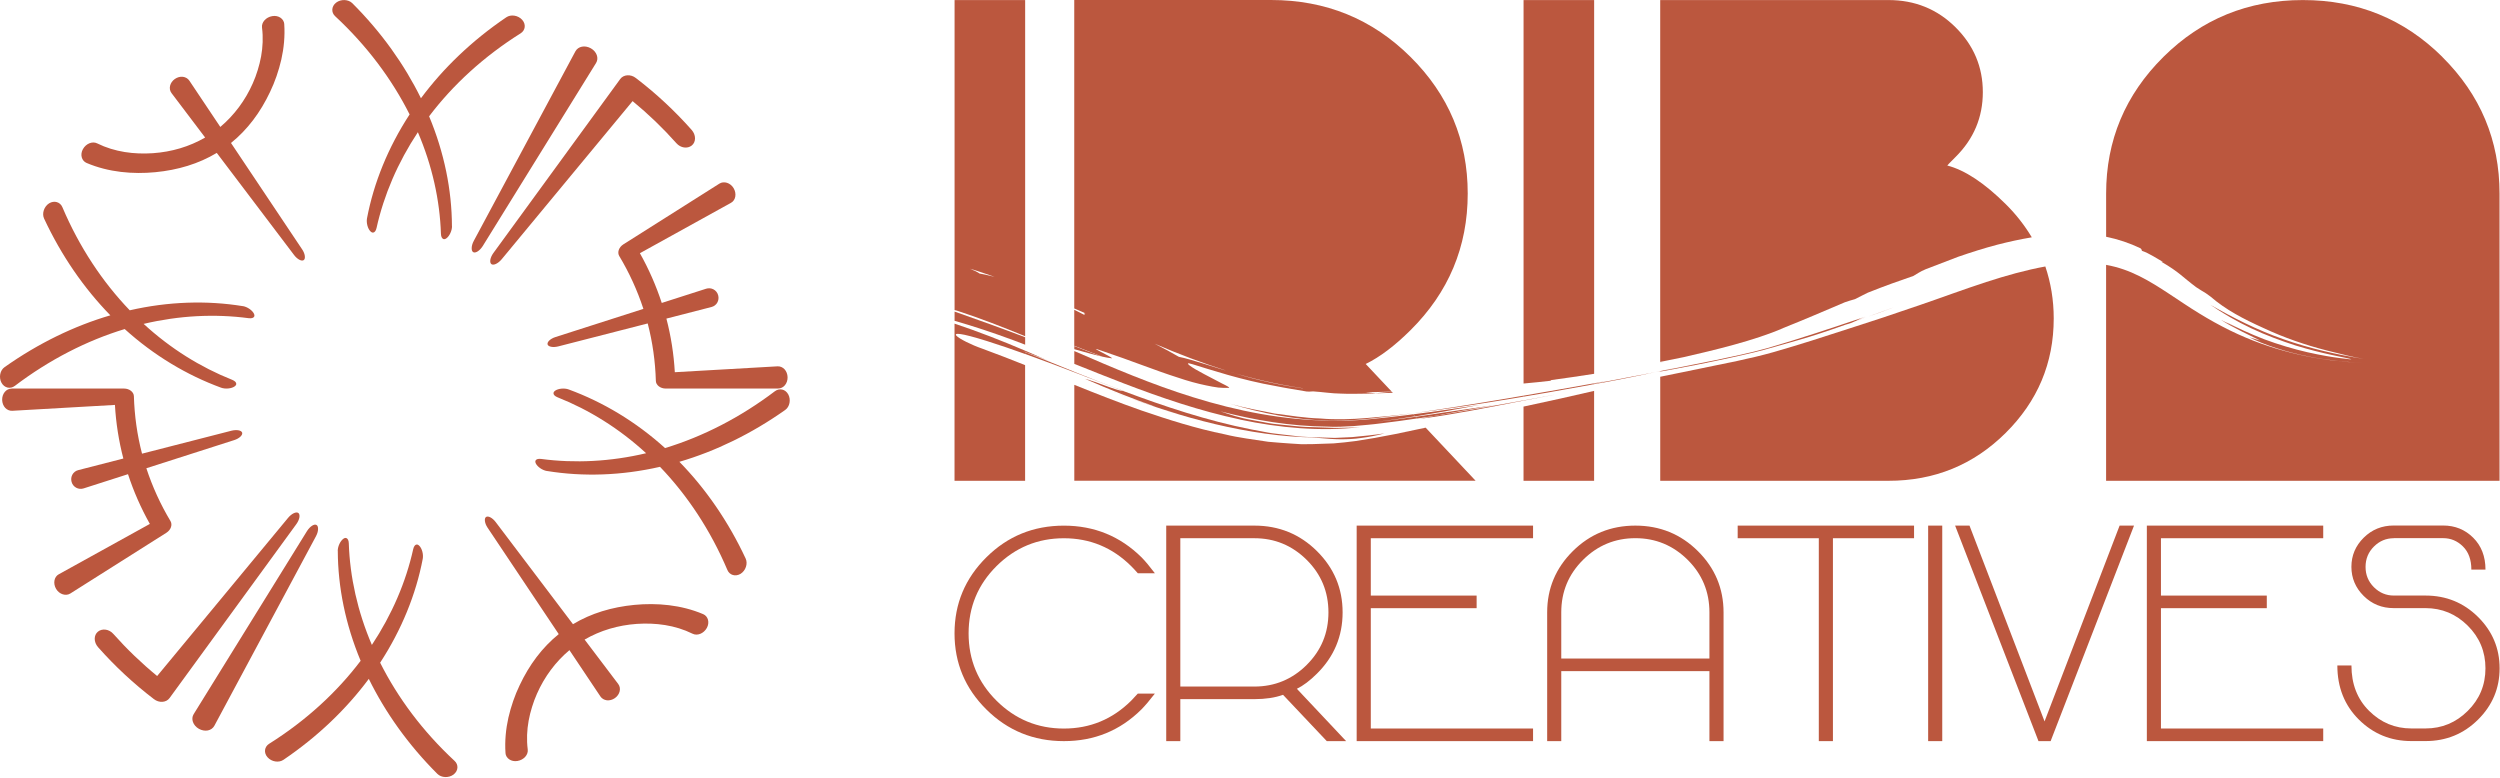 <svg width="180" height="56" viewBox="0 0 180 56" fill="none" xmlns="http://www.w3.org/2000/svg">
<path d="M81.924 49.937H83.152C82.774 50.428 82.447 50.81 82.177 51.084C80.645 52.603 78.787 53.361 76.599 53.361C74.412 53.361 72.551 52.601 71.022 51.084C69.49 49.568 68.726 47.739 68.726 45.602C68.726 43.465 69.492 41.639 71.022 40.123C72.554 38.603 74.412 37.846 76.599 37.846C78.787 37.846 80.654 38.608 82.196 40.133C82.46 40.401 82.778 40.781 83.15 41.273H81.921C81.737 41.065 81.579 40.893 81.443 40.76C80.095 39.423 78.479 38.754 76.597 38.754C74.715 38.754 73.101 39.421 71.755 40.753C70.412 42.086 69.739 43.704 69.739 45.605C69.739 47.506 70.412 49.123 71.755 50.456C73.099 51.788 74.713 52.456 76.597 52.456C78.481 52.456 80.095 51.788 81.443 50.452C81.579 50.316 81.737 50.147 81.921 49.939L81.924 49.937Z" fill="#BB573E"/>
<path d="M92.377 50.027C91.802 50.235 91.114 50.338 90.316 50.338H84.983V53.361H83.968V37.844H90.318C92.085 37.844 93.585 38.456 94.818 39.678C96.051 40.901 96.668 42.371 96.668 44.092C96.668 45.813 96.051 47.282 94.818 48.505C94.309 49.01 93.829 49.372 93.375 49.593L96.921 53.361H95.529L92.379 50.027H92.377ZM94.08 47.875C95.127 46.836 95.648 45.577 95.648 44.092C95.648 42.607 95.125 41.346 94.08 40.309C93.033 39.271 91.778 38.752 90.316 38.752H84.983V49.432H90.316C91.778 49.432 93.033 48.913 94.08 47.877V47.875Z" fill="#BB573E"/>
<path d="M98.697 43.789V52.453H110.38V53.361H97.68V37.844H110.38V38.752H98.697V42.882H106.317V43.789H98.697Z" fill="#BB573E"/>
<path d="M124.096 53.361H123.079V48.323H112.411V53.361H111.396V44.092C111.396 42.371 112.013 40.901 113.246 39.678C114.479 38.456 115.979 37.844 117.746 37.844C119.514 37.844 121.013 38.456 122.246 39.678C123.479 40.901 124.096 42.371 124.096 44.092V53.361ZM123.079 47.416V44.09C123.079 42.605 122.555 41.343 121.511 40.307C120.463 39.269 119.209 38.749 117.746 38.749C116.284 38.749 115.029 39.269 113.982 40.307C112.935 41.346 112.411 42.605 112.411 44.09V47.416H123.079Z" fill="#BB573E"/>
<path d="M130.954 38.752H125.113V37.844H137.812V38.752H131.971V53.361H130.954V38.752Z" fill="#BB573E"/>
<path d="M139.842 53.361H138.827V37.844H139.842V53.361Z" fill="#BB573E"/>
<path d="M146.771 53.361L140.768 37.844H141.804L147.208 51.941L152.612 37.844H153.649L147.645 53.361H146.771Z" fill="#BB573E"/>
<path d="M155.589 43.789V52.453H167.272V53.361H154.573V37.844H167.272V38.752H155.589V42.882H163.209V43.789H155.589Z" fill="#BB573E"/>
<path d="M172.352 38.752C171.802 38.752 171.326 38.951 170.924 39.35C170.522 39.749 170.32 40.239 170.32 40.816C170.32 41.393 170.522 41.882 170.924 42.281C171.326 42.68 171.802 42.88 172.352 42.88H174.639C176.123 42.88 177.382 43.395 178.418 44.42C179.455 45.448 179.972 46.682 179.972 48.117C179.972 49.553 179.455 50.786 178.418 51.814C177.382 52.842 176.123 53.357 174.639 53.357H173.622C172.138 53.357 170.879 52.842 169.842 51.814C168.806 50.786 168.289 49.486 168.289 47.915H169.304C169.304 49.252 169.728 50.342 170.578 51.185C171.428 52.029 172.443 52.449 173.62 52.449H174.637C175.816 52.449 176.828 52.029 177.678 51.185C178.529 50.342 178.953 49.321 178.953 48.117C178.953 46.913 178.526 45.892 177.678 45.049C176.828 44.206 175.813 43.785 174.637 43.785H172.35C171.497 43.785 170.775 43.493 170.186 42.908C169.598 42.324 169.301 41.624 169.301 40.811C169.301 39.998 169.596 39.301 170.186 38.715C170.777 38.129 171.497 37.837 172.35 37.837H175.906C176.759 37.837 177.481 38.129 178.07 38.715C178.658 39.299 178.955 40.065 178.955 41.013H177.938C177.938 40.301 177.737 39.745 177.334 39.346C176.932 38.947 176.456 38.747 175.906 38.747H172.35L172.352 38.752Z" fill="#BB573E"/>
<path d="M0.833 27.976H8.931C9.313 27.976 9.631 28.223 9.64 28.523C9.681 29.92 9.874 31.313 10.226 32.664L16.671 31.01C17.044 30.918 17.387 30.982 17.437 31.156C17.48 31.332 17.236 31.566 16.873 31.684L10.538 33.714C10.973 35.042 11.557 36.321 12.277 37.522C12.429 37.782 12.308 38.149 11.983 38.357L5.064 42.732C4.744 42.935 4.273 42.796 4.039 42.401C3.807 42.006 3.894 41.532 4.229 41.35L10.789 37.722C10.149 36.582 9.621 35.381 9.216 34.141L6.023 35.164C5.657 35.284 5.259 35.078 5.155 34.701C5.047 34.323 5.263 33.941 5.633 33.849L8.881 33.014C8.552 31.75 8.349 30.457 8.275 29.154L0.882 29.577C0.692 29.588 0.51 29.508 0.376 29.367C0.246 29.225 0.162 29.023 0.155 28.798C0.143 28.345 0.448 27.979 0.833 27.981V27.976Z" fill="#BB573E"/>
<path d="M22.788 37.797C22.872 37.844 22.907 37.96 22.9 38.108C22.896 38.252 22.846 38.43 22.751 38.608L15.432 52.258C15.336 52.434 15.166 52.552 14.962 52.593C14.761 52.631 14.532 52.593 14.32 52.475C13.896 52.234 13.729 51.76 13.945 51.417L22.102 38.241C22.314 37.904 22.621 37.702 22.788 37.797Z" fill="#BB573E"/>
<path d="M21.485 36.936C21.632 37.061 21.576 37.404 21.34 37.732L12.206 50.263C11.972 50.587 11.455 50.632 11.075 50.331C9.618 49.218 8.273 47.967 7.061 46.598C6.741 46.233 6.741 45.731 7.053 45.478C7.366 45.225 7.86 45.298 8.16 45.641C9.13 46.731 10.185 47.746 11.315 48.673L20.743 37.284C21 36.975 21.336 36.818 21.485 36.938V36.936Z" fill="#BB573E"/>
<path d="M39.386 33.915C39.048 33.86 38.7 33.611 38.583 33.377C38.538 33.287 38.533 33.212 38.561 33.156C38.609 33.062 38.754 33.016 38.964 33.044C41.393 33.366 43.959 33.239 46.521 32.632C44.591 30.858 42.419 29.508 40.147 28.607C39.955 28.53 39.846 28.421 39.851 28.313C39.851 28.249 39.894 28.182 39.978 28.124C40.199 27.974 40.634 27.925 40.948 28.041C43.412 28.946 45.779 30.358 47.884 32.261C50.61 31.433 53.303 30.055 55.795 28.167C56.118 27.925 56.548 28.017 56.754 28.395C56.959 28.775 56.864 29.29 56.529 29.521C54.104 31.233 51.52 32.486 48.916 33.25C50.804 35.183 52.435 37.533 53.688 40.217C53.857 40.582 53.69 41.084 53.325 41.313C52.95 41.541 52.526 41.406 52.373 41.041C51.155 38.17 49.485 35.656 47.52 33.611C44.742 34.246 41.98 34.334 39.379 33.911L39.386 33.915Z" fill="#BB573E"/>
<path d="M24.317 39.666C24.317 39.333 24.507 38.945 24.722 38.792C24.802 38.734 24.875 38.719 24.936 38.741C25.035 38.779 25.107 38.904 25.113 39.112C25.193 41.541 25.745 44.03 26.775 46.435C28.22 44.253 29.224 41.912 29.75 39.541C29.795 39.34 29.884 39.219 29.992 39.206C30.057 39.198 30.128 39.23 30.197 39.305C30.381 39.49 30.498 39.904 30.438 40.234C29.951 42.794 28.914 45.345 27.37 47.714C28.642 50.243 30.435 52.655 32.731 54.786C33.025 55.054 33.005 55.496 32.659 55.764C32.315 56.026 31.783 56.006 31.495 55.723C29.395 53.627 27.744 51.299 26.554 48.879C24.944 51.046 22.881 53.031 20.416 54.702C20.077 54.94 19.553 54.85 19.263 54.524C18.973 54.2 19.036 53.766 19.378 53.552C22.037 51.88 24.256 49.838 25.966 47.578C24.875 44.965 24.33 42.273 24.321 39.666H24.317Z" fill="#BB573E"/>
<path d="M36.396 54.213C36.337 53.352 36.422 52.488 36.605 51.67C36.794 50.859 37.066 50.061 37.415 49.338C38.107 47.868 39.035 46.622 40.229 45.656L35.102 37.988C34.996 37.829 34.933 37.664 34.916 37.529C34.896 37.389 34.918 37.278 34.994 37.224C35.143 37.117 35.455 37.282 35.684 37.582L41.255 44.942C42.564 44.154 44.059 43.708 45.683 43.551C47.289 43.399 49.035 43.541 50.629 44.218C50.984 44.369 51.111 44.819 50.891 45.214C50.67 45.611 50.209 45.802 49.861 45.626C48.598 45.002 47.196 44.83 45.852 44.92C44.502 45.015 43.23 45.39 42.092 46.049L44.511 49.246C44.744 49.55 44.638 50.005 44.275 50.263C44.093 50.389 43.886 50.443 43.695 50.422C43.503 50.396 43.334 50.301 43.228 50.142L40.999 46.81C39.991 47.662 39.202 48.724 38.659 49.956C38.522 50.261 38.406 50.578 38.306 50.904C38.206 51.23 38.122 51.554 38.062 51.891C37.94 52.563 37.908 53.264 37.997 53.964C38.046 54.342 37.713 54.715 37.259 54.79C36.807 54.869 36.417 54.593 36.394 54.215L36.396 54.213Z" fill="#BB573E"/>
<path d="M56.029 27.976H47.931C47.548 27.976 47.23 27.73 47.222 27.429C47.181 26.032 46.988 24.64 46.635 23.288L40.19 24.942C39.818 25.035 39.474 24.97 39.425 24.797C39.381 24.621 39.626 24.387 39.989 24.269L46.324 22.239C45.889 20.911 45.305 19.632 44.584 18.431C44.433 18.171 44.554 17.804 44.879 17.596L51.797 13.221C52.117 13.017 52.589 13.157 52.823 13.552C53.054 13.946 52.968 14.421 52.632 14.603L46.073 18.231C46.713 19.37 47.241 20.572 47.646 21.812L50.839 20.789C51.205 20.669 51.603 20.875 51.706 21.252C51.815 21.63 51.598 22.012 51.228 22.104L47.981 22.939C48.31 24.202 48.513 25.496 48.587 26.799L55.979 26.376C56.17 26.365 56.351 26.444 56.486 26.586C56.615 26.728 56.7 26.929 56.706 27.155C56.719 27.607 56.414 27.974 56.029 27.972V27.976Z" fill="#BB573E"/>
<path d="M34.074 18.156C33.99 18.109 33.955 17.993 33.962 17.845C33.966 17.701 34.016 17.523 34.111 17.345L41.43 3.695C41.525 3.519 41.696 3.401 41.9 3.36C42.101 3.321 42.33 3.36 42.542 3.478C42.966 3.718 43.133 4.192 42.916 4.536L34.76 17.712C34.548 18.049 34.241 18.25 34.074 18.156Z" fill="#BB573E"/>
<path d="M35.377 19.016C35.23 18.892 35.286 18.549 35.522 18.22L44.656 5.69C44.889 5.366 45.407 5.321 45.787 5.621C47.243 6.735 48.589 7.986 49.8 9.355C50.121 9.72 50.121 10.222 49.809 10.475C49.495 10.728 49.002 10.655 48.701 10.312C47.732 9.222 46.676 8.207 45.547 7.28L36.119 18.669C35.861 18.978 35.526 19.134 35.377 19.014V19.016Z" fill="#BB573E"/>
<path d="M17.476 22.037C17.814 22.093 18.162 22.342 18.279 22.576C18.324 22.666 18.329 22.741 18.3 22.797C18.253 22.891 18.108 22.936 17.898 22.909C15.469 22.587 12.903 22.713 10.341 23.32C12.271 25.095 14.443 26.444 16.715 27.346C16.907 27.423 17.015 27.532 17.011 27.64C17.011 27.704 16.968 27.77 16.883 27.828C16.663 27.979 16.228 28.028 15.914 27.912C13.45 27.007 11.083 25.595 8.978 23.692C6.252 24.52 3.559 25.897 1.066 27.785C0.744 28.028 0.313 27.936 0.108 27.558C-0.098 27.178 -0.002 26.663 0.333 26.432C2.758 24.719 5.341 23.466 7.946 22.703C6.057 20.769 4.426 18.42 3.174 15.736C3.005 15.371 3.171 14.869 3.537 14.639C3.911 14.412 4.335 14.547 4.489 14.912C5.707 17.783 7.377 20.297 9.342 22.342C12.119 21.707 14.882 21.619 17.483 22.042L17.476 22.037Z" fill="#BB573E"/>
<path d="M32.545 16.287C32.545 16.62 32.354 17.008 32.14 17.16C32.06 17.218 31.986 17.233 31.926 17.212C31.826 17.173 31.755 17.049 31.748 16.841C31.669 14.412 31.117 11.923 30.087 9.518C28.642 11.7 27.638 14.041 27.112 16.412C27.067 16.613 26.978 16.733 26.87 16.746C26.805 16.755 26.734 16.723 26.664 16.648C26.48 16.463 26.364 16.049 26.424 15.719C26.911 13.159 27.947 10.608 29.492 8.239C28.22 5.709 26.426 3.298 24.131 1.167C23.837 0.899 23.856 0.457 24.202 0.189C24.546 -0.073 25.079 -0.054 25.366 0.23C27.467 2.326 29.118 4.654 30.308 7.074C31.917 4.907 33.981 2.922 36.445 1.251C36.785 1.013 37.309 1.103 37.599 1.429C37.888 1.753 37.826 2.186 37.484 2.401C34.825 4.072 32.605 6.115 30.896 8.374C31.986 10.988 32.532 13.68 32.54 16.287H32.545Z" fill="#BB573E"/>
<path d="M20.466 1.74C20.524 2.6 20.44 3.465 20.256 4.283C20.068 5.094 19.795 5.892 19.447 6.613C18.755 8.082 17.827 9.329 16.632 10.295L21.76 17.963C21.866 18.122 21.929 18.287 21.946 18.422C21.965 18.561 21.944 18.673 21.868 18.727C21.719 18.834 21.407 18.669 21.178 18.368L15.607 11.009C14.298 11.796 12.803 12.243 11.178 12.399C9.573 12.552 7.827 12.41 6.233 11.732C5.878 11.582 5.75 11.131 5.971 10.737C6.192 10.34 6.652 10.149 7.001 10.325C8.264 10.949 9.666 11.121 11.01 11.03C12.36 10.936 13.632 10.561 14.77 9.902L12.351 6.705C12.117 6.4 12.223 5.945 12.587 5.688C12.768 5.561 12.976 5.508 13.167 5.529C13.359 5.555 13.528 5.649 13.634 5.808L15.862 9.14C16.87 8.288 17.66 7.226 18.203 5.995C18.339 5.69 18.456 5.373 18.556 5.046C18.655 4.72 18.74 4.396 18.8 4.059C18.921 3.388 18.954 2.686 18.865 1.987C18.815 1.609 19.148 1.236 19.603 1.161C20.055 1.081 20.444 1.358 20.468 1.736L20.466 1.74Z" fill="#BB573E"/>
<path d="M101.694 29.759C101.694 29.759 101.683 29.759 101.676 29.759C101.676 29.759 101.687 29.759 101.694 29.759Z" fill="#BB573E"/>
<path d="M109.694 28.487C107.039 28.942 104.374 29.378 101.694 29.759C104.353 29.429 107.015 29.011 109.694 28.558V28.487Z" fill="#BB573E"/>
<path d="M106.55 29.148C104.967 29.386 103.359 29.626 101.743 29.832L101.884 29.98C103.5 29.721 105.073 29.431 106.552 29.148H106.55Z" fill="#BB573E"/>
<path d="M109.694 28.843V28.826C107.545 29.219 105.414 29.603 103.299 29.94C102.922 30.015 102.552 30.09 102.18 30.165C104.646 29.847 107.204 29.328 109.694 28.843Z" fill="#BB573E"/>
<path d="M103.299 29.942C104.594 29.693 105.968 29.453 107.612 29.165C106.689 29.3 105.421 29.487 104.144 29.674C103.402 29.792 102.658 29.907 101.914 30.015L102.026 30.135C102.45 30.07 102.872 30.008 103.296 29.942H103.299Z" fill="#BB573E"/>
<path d="M115.762 27.485C116.926 27.264 118.066 27.037 119.196 26.792C117.724 27.071 116.251 27.352 114.778 27.633V27.661C115.107 27.601 115.433 27.543 115.764 27.485H115.762Z" fill="#BB573E"/>
<path d="M115.656 27.438C115.364 27.491 115.07 27.543 114.776 27.595V27.625C115.081 27.56 115.379 27.496 115.656 27.438Z" fill="#BB573E"/>
<path d="M75.747 26.099C75.1 25.807 74.455 25.526 73.808 25.249V25.342C74.486 25.588 75.163 25.833 75.747 26.099Z" fill="#BB573E"/>
<path d="M119.537 26.719L119.196 26.792C119.31 26.771 119.425 26.747 119.537 26.726V26.717V26.719Z" fill="#BB573E"/>
<path d="M119.537 26.753V26.736C119.442 26.76 119.425 26.771 119.537 26.753Z" fill="#BB573E"/>
<path d="M77.35 26.805V26.768C76.164 26.29 75.001 25.816 73.808 25.348V25.485C74.981 25.904 76.162 26.35 77.35 26.805Z" fill="#BB573E"/>
<path d="M73.811 0.005H68.729V22.325C68.783 22.338 68.837 22.349 68.891 22.364C70.54 22.9 72.173 23.533 73.811 24.209V0.005ZM71.617 19.935C71.256 19.843 70.897 19.764 70.531 19.695C70.36 19.575 70.118 19.461 69.83 19.349C70.447 19.517 71.024 19.74 71.615 19.935H71.617Z" fill="#BB573E"/>
<path d="M73.811 24.818V24.282C72.114 23.636 70.401 23.022 68.729 22.434V23.097C70.124 23.496 71.524 23.966 72.93 24.483C73.224 24.591 73.519 24.706 73.813 24.818H73.811Z" fill="#BB573E"/>
<path d="M71.069 24.558C71.98 24.844 72.893 25.159 73.808 25.488V25.35C73.713 25.312 73.618 25.275 73.521 25.236C73.616 25.271 73.713 25.307 73.808 25.342V25.249C72.117 24.526 70.429 23.87 68.726 23.301V34.617H73.808V26.29C72.781 25.88 71.751 25.479 70.708 25.097C69.183 24.571 67.195 23.34 71.069 24.558Z" fill="#BB573E"/>
<path d="M111.892 28.427C111.154 28.562 110.425 28.693 109.694 28.828V28.845C110.434 28.702 111.169 28.56 111.892 28.429V28.427Z" fill="#BB573E"/>
<path d="M109.694 29.272V34.619H114.776V28.144C113.973 28.322 113.175 28.502 112.387 28.689C111.797 28.822 110.801 29.038 109.694 29.274V29.272Z" fill="#BB573E"/>
<path d="M111.701 27.363C112.733 27.225 113.757 27.075 114.778 26.914V0.004H109.696V27.614C110.369 27.552 111.039 27.487 111.704 27.408C111.684 27.397 111.552 27.395 111.704 27.363H111.701Z" fill="#BB573E"/>
<path d="M111.509 28.247L111.132 28.318L111.881 28.182C112.842 28.011 113.806 27.837 114.774 27.663V27.635C114.626 27.663 114.481 27.691 114.334 27.719C114.486 27.687 114.629 27.657 114.774 27.627V27.597C113.084 27.899 111.39 28.2 109.692 28.489V28.56C110.297 28.457 110.901 28.356 111.509 28.249V28.247Z" fill="#BB573E"/>
<path d="M89.275 30.208C92.146 30.817 95.071 31.075 97.922 30.759C97.531 30.783 97.115 30.794 96.678 30.798C96.243 30.819 95.806 30.802 95.365 30.781C94.922 30.768 94.472 30.753 94.019 30.738C93.567 30.721 93.119 30.656 92.672 30.618C92.226 30.566 91.776 30.543 91.345 30.463C90.915 30.384 90.493 30.306 90.082 30.229C89.258 30.09 88.518 29.837 87.864 29.616C90.35 30.257 92.925 30.693 95.538 30.716C96.183 30.759 96.86 30.708 97.511 30.673C98.158 30.613 98.809 30.566 99.448 30.478C100.309 30.377 101.168 30.257 102.026 30.128L101.914 30.008C100.966 30.148 100.017 30.276 99.069 30.377C100.021 30.262 100.958 30.122 101.884 29.974L101.743 29.826C101.57 29.847 101.399 29.875 101.224 29.897C99.43 30.103 97.635 30.345 95.817 30.287C92.438 30.257 89.08 29.596 85.872 28.592C82.94 27.683 80.132 26.485 77.35 25.277V26.198C78.523 26.668 79.704 27.142 80.9 27.601C83.609 28.639 86.404 29.594 89.275 30.203V30.208Z" fill="#BB573E"/>
<path d="M99.034 31.523L97.572 31.759C97.076 31.828 96.538 31.881 96.025 31.924L94.515 31.976L93.708 31.984L92.91 31.933C92.377 31.894 91.843 31.86 91.313 31.808C90.27 31.643 89.204 31.523 88.185 31.272C86.112 30.852 84.13 30.221 82.172 29.551C80.537 28.978 78.94 28.348 77.35 27.708V34.615H106.245L102.647 30.791C101.923 30.948 101.196 31.102 100.464 31.251L99.032 31.521L99.034 31.523Z" fill="#BB573E"/>
<path d="M80.072 25.803C80.069 25.687 78.105 24.82 79.282 25.241C81.443 25.962 83.241 26.695 84.771 27.176C85.53 27.436 86.222 27.622 86.841 27.749C87.15 27.816 87.44 27.867 87.713 27.904C87.988 27.931 88.243 27.936 88.481 27.927C88.574 27.912 88.351 27.788 87.992 27.614C87.631 27.425 87.15 27.174 86.703 26.938C85.807 26.477 85.089 25.983 85.855 26.223C87.127 26.608 89.381 27.369 91.858 27.798C92.568 27.944 93.31 28.056 94.08 28.189C94.175 28.206 94.34 28.193 94.545 28.18C95.214 28.223 95.904 28.335 96.523 28.339C97.13 28.369 97.777 28.35 98.372 28.343C99.073 28.326 99.716 28.302 100.285 28.281L100.222 28.215C100.166 28.215 100.114 28.215 100.058 28.217C99.863 28.242 99.445 28.26 99.056 28.315C98.814 28.294 98.563 28.273 98.303 28.249C98.928 28.238 99.564 28.221 100.205 28.197L98.331 26.206C99.344 25.713 100.417 24.904 101.55 23.78C104.3 21.053 105.676 17.772 105.676 13.936C105.676 10.099 104.3 6.819 101.55 4.092C98.801 1.365 95.454 0 91.51 0H77.346V22.207C77.616 22.325 77.884 22.443 78.155 22.561C77.997 22.537 78.096 22.638 78.096 22.683C77.845 22.561 77.597 22.432 77.346 22.306V24.898L79.349 25.674C79.626 25.736 79.87 25.784 80.067 25.801L80.072 25.803ZM88.399 26.721C90.171 27.273 91.971 27.672 93.805 27.953V27.963C92.334 27.749 90.554 27.397 88.933 26.882C87.308 26.414 85.829 25.882 84.879 25.691C84.368 25.397 83.78 25.071 83.133 24.747C84.883 25.505 86.627 26.155 88.399 26.721Z" fill="#BB573E"/>
<path d="M80.885 28.157C80.898 28.157 80.911 28.157 80.92 28.157C79.671 27.698 78.499 27.232 77.35 26.771V26.807C78.52 27.256 79.695 27.708 80.885 28.157Z" fill="#BB573E"/>
<path d="M77.35 24.915V25.142C78.027 25.329 78.739 25.537 79.323 25.67C78.7 25.447 78.036 25.189 77.35 24.915Z" fill="#BB573E"/>
<path d="M83.312 29.317C83.901 29.508 84.487 29.701 85.082 29.88C84.468 29.697 83.882 29.511 83.312 29.317C82.237 28.968 81.171 28.605 80.128 28.217C82.155 28.953 84.314 29.734 86.629 30.324C88.935 30.918 91.367 31.36 93.818 31.474C94.723 31.474 95.54 31.622 96.501 31.628C96.988 31.628 97.498 31.611 98.009 31.534C98.532 31.469 99.091 31.364 99.688 31.203C98.928 31.319 98.139 31.396 97.349 31.472L96.105 31.529L94.896 31.491C94.491 31.474 94.087 31.465 93.682 31.439L92.477 31.3C92.077 31.246 91.668 31.216 91.272 31.141L90.08 30.916C86.902 30.289 83.84 29.259 80.885 28.157C80.446 28.15 78.884 27.462 78.118 27.275C79.929 28.064 81.538 28.719 83.31 29.317H83.312Z" fill="#BB573E"/>
<path d="M101.676 29.762C100.579 29.899 99.482 30.015 98.383 30.101C97.282 30.189 96.159 30.227 95.058 30.131C93.95 30.098 92.86 29.918 91.767 29.774C90.688 29.556 89.604 29.369 88.548 29.062C90.807 29.755 93.273 30.244 95.817 30.294C97.81 30.317 99.742 30.015 101.676 29.762Z" fill="#BB573E"/>
<path d="M128.393 23.623L128.386 23.619C129.857 23.035 131.335 22.4 132.83 21.763C133.083 21.677 133.327 21.602 133.559 21.538C133.916 21.344 134.303 21.173 134.48 21.074C135.686 20.593 136.715 20.227 137.758 19.87C137.936 19.774 138.254 19.544 138.649 19.385C139.452 19.076 140.227 18.778 140.984 18.489C141.899 18.173 142.838 17.873 143.812 17.617C144.625 17.409 145.449 17.227 146.289 17.087C145.785 16.246 145.17 15.448 144.419 14.704C142.879 13.176 141.473 12.247 140.205 11.917C140.205 11.902 140.402 11.7 140.793 11.309C142.109 10.007 142.764 8.447 142.764 6.634C142.764 4.821 142.107 3.263 140.793 1.959C139.48 0.657 137.871 0.004 135.967 0.004H119.535V26.056C120.098 25.949 120.656 25.835 121.214 25.717C123.404 25.215 126.333 24.52 128.39 23.623H128.393Z" fill="#BB573E"/>
<path d="M119.537 26.101V26.108C119.646 26.082 119.762 26.054 119.881 26.026C119.765 26.052 119.65 26.078 119.537 26.101Z" fill="#BB573E"/>
<path d="M119.769 26.683C120.07 26.614 120.485 26.517 120.665 26.477L119.535 26.719V26.728C119.613 26.713 119.691 26.698 119.767 26.683H119.769Z" fill="#BB573E"/>
<path d="M138.055 22.022C136.404 22.595 134.76 23.14 133.135 23.657C131.324 24.247 129.546 24.822 127.763 25.333C125.961 25.848 124.18 26.168 122.445 26.532C121.465 26.73 120.498 26.927 119.537 27.127V34.617H135.969C139.277 34.617 142.087 33.471 144.4 31.178C146.713 28.884 147.868 26.136 147.868 22.93C147.868 21.6 147.658 20.355 147.264 19.186C145.841 19.448 144.422 19.847 143.02 20.302C141.369 20.838 139.71 21.46 138.057 22.024L138.055 22.022Z" fill="#BB573E"/>
<path d="M134.372 22.842C135.043 22.61 135.716 22.376 136.365 22.123C135.716 22.357 135.043 22.599 134.372 22.842Z" fill="#BB573E"/>
<path d="M119.537 26.753C119.611 26.743 119.734 26.721 119.938 26.685C121.439 26.414 122.997 26.105 124.606 25.754C125.411 25.578 126.229 25.397 127.058 25.174C127.873 24.942 128.704 24.706 129.554 24.466C130.439 24.215 131.616 23.827 132.873 23.378C133.226 23.286 133.401 23.211 133.555 23.134C133.825 23.035 134.1 22.936 134.372 22.838C134.121 22.926 133.87 23.012 133.622 23.099C133.784 23.016 133.955 22.924 134.325 22.795C132.006 23.572 129.645 24.374 127.22 25.073C126 25.415 124.758 25.666 123.516 25.93C122.27 26.178 121.022 26.429 119.769 26.678C119.674 26.7 119.594 26.719 119.537 26.734V26.751V26.753Z" fill="#BB573E"/>
<path d="M175.848 4.096C173.098 1.369 169.751 0.004 165.807 0.004C161.863 0.004 158.517 1.369 155.767 4.096C153.017 6.823 151.641 10.106 151.641 13.94V17.047C152.502 17.223 153.344 17.506 154.116 17.877C154.205 17.956 154.211 18.008 154.218 18.059C154.741 18.231 155.358 18.654 155.769 18.875C155.685 18.84 155.628 18.825 155.628 18.851C156.942 19.622 157.078 19.892 158.112 20.669C158.348 20.834 158.588 20.965 158.826 21.115C158.938 21.196 159.051 21.28 159.166 21.361C160.262 22.31 161.532 22.969 162.991 23.627C164.44 24.307 165.976 24.837 167.553 25.241C168.806 25.55 169.288 25.683 170.173 25.839C168.298 25.545 166.301 25.093 164.401 24.421C162.495 23.758 160.728 22.848 159.142 21.943C160.027 22.548 161.041 23.145 162.101 23.644C163.162 24.146 164.263 24.548 165.269 24.872C167.292 25.498 168.942 25.754 169.249 25.848C169.405 25.891 169.113 25.872 168.536 25.79C167.956 25.721 167.095 25.578 166.117 25.357C165.141 25.131 164.055 24.812 163.032 24.43C162.011 24.039 161.054 23.589 160.293 23.198C160.554 23.35 160.815 23.502 161.076 23.655C160.684 23.426 160.288 23.207 159.921 23.037C160.676 23.546 162.279 24.288 162.733 24.518L161.948 24.288C162.993 24.816 164.598 25.352 166.24 25.672C167.618 25.951 169.012 26.078 170.106 26.129C170.305 26.138 170.504 26.148 170.701 26.153C170.517 26.148 170.316 26.14 170.106 26.129C167.452 26.022 164.548 25.509 161.69 24.305C160.159 23.664 158.666 22.808 157.242 21.861C155.817 20.926 154.438 19.93 152.909 19.403C152.496 19.259 152.072 19.149 151.639 19.07V34.619H179.967V13.942C179.967 10.106 178.591 6.825 175.844 4.098L175.848 4.096Z" fill="#BB573E"/>
</svg>
